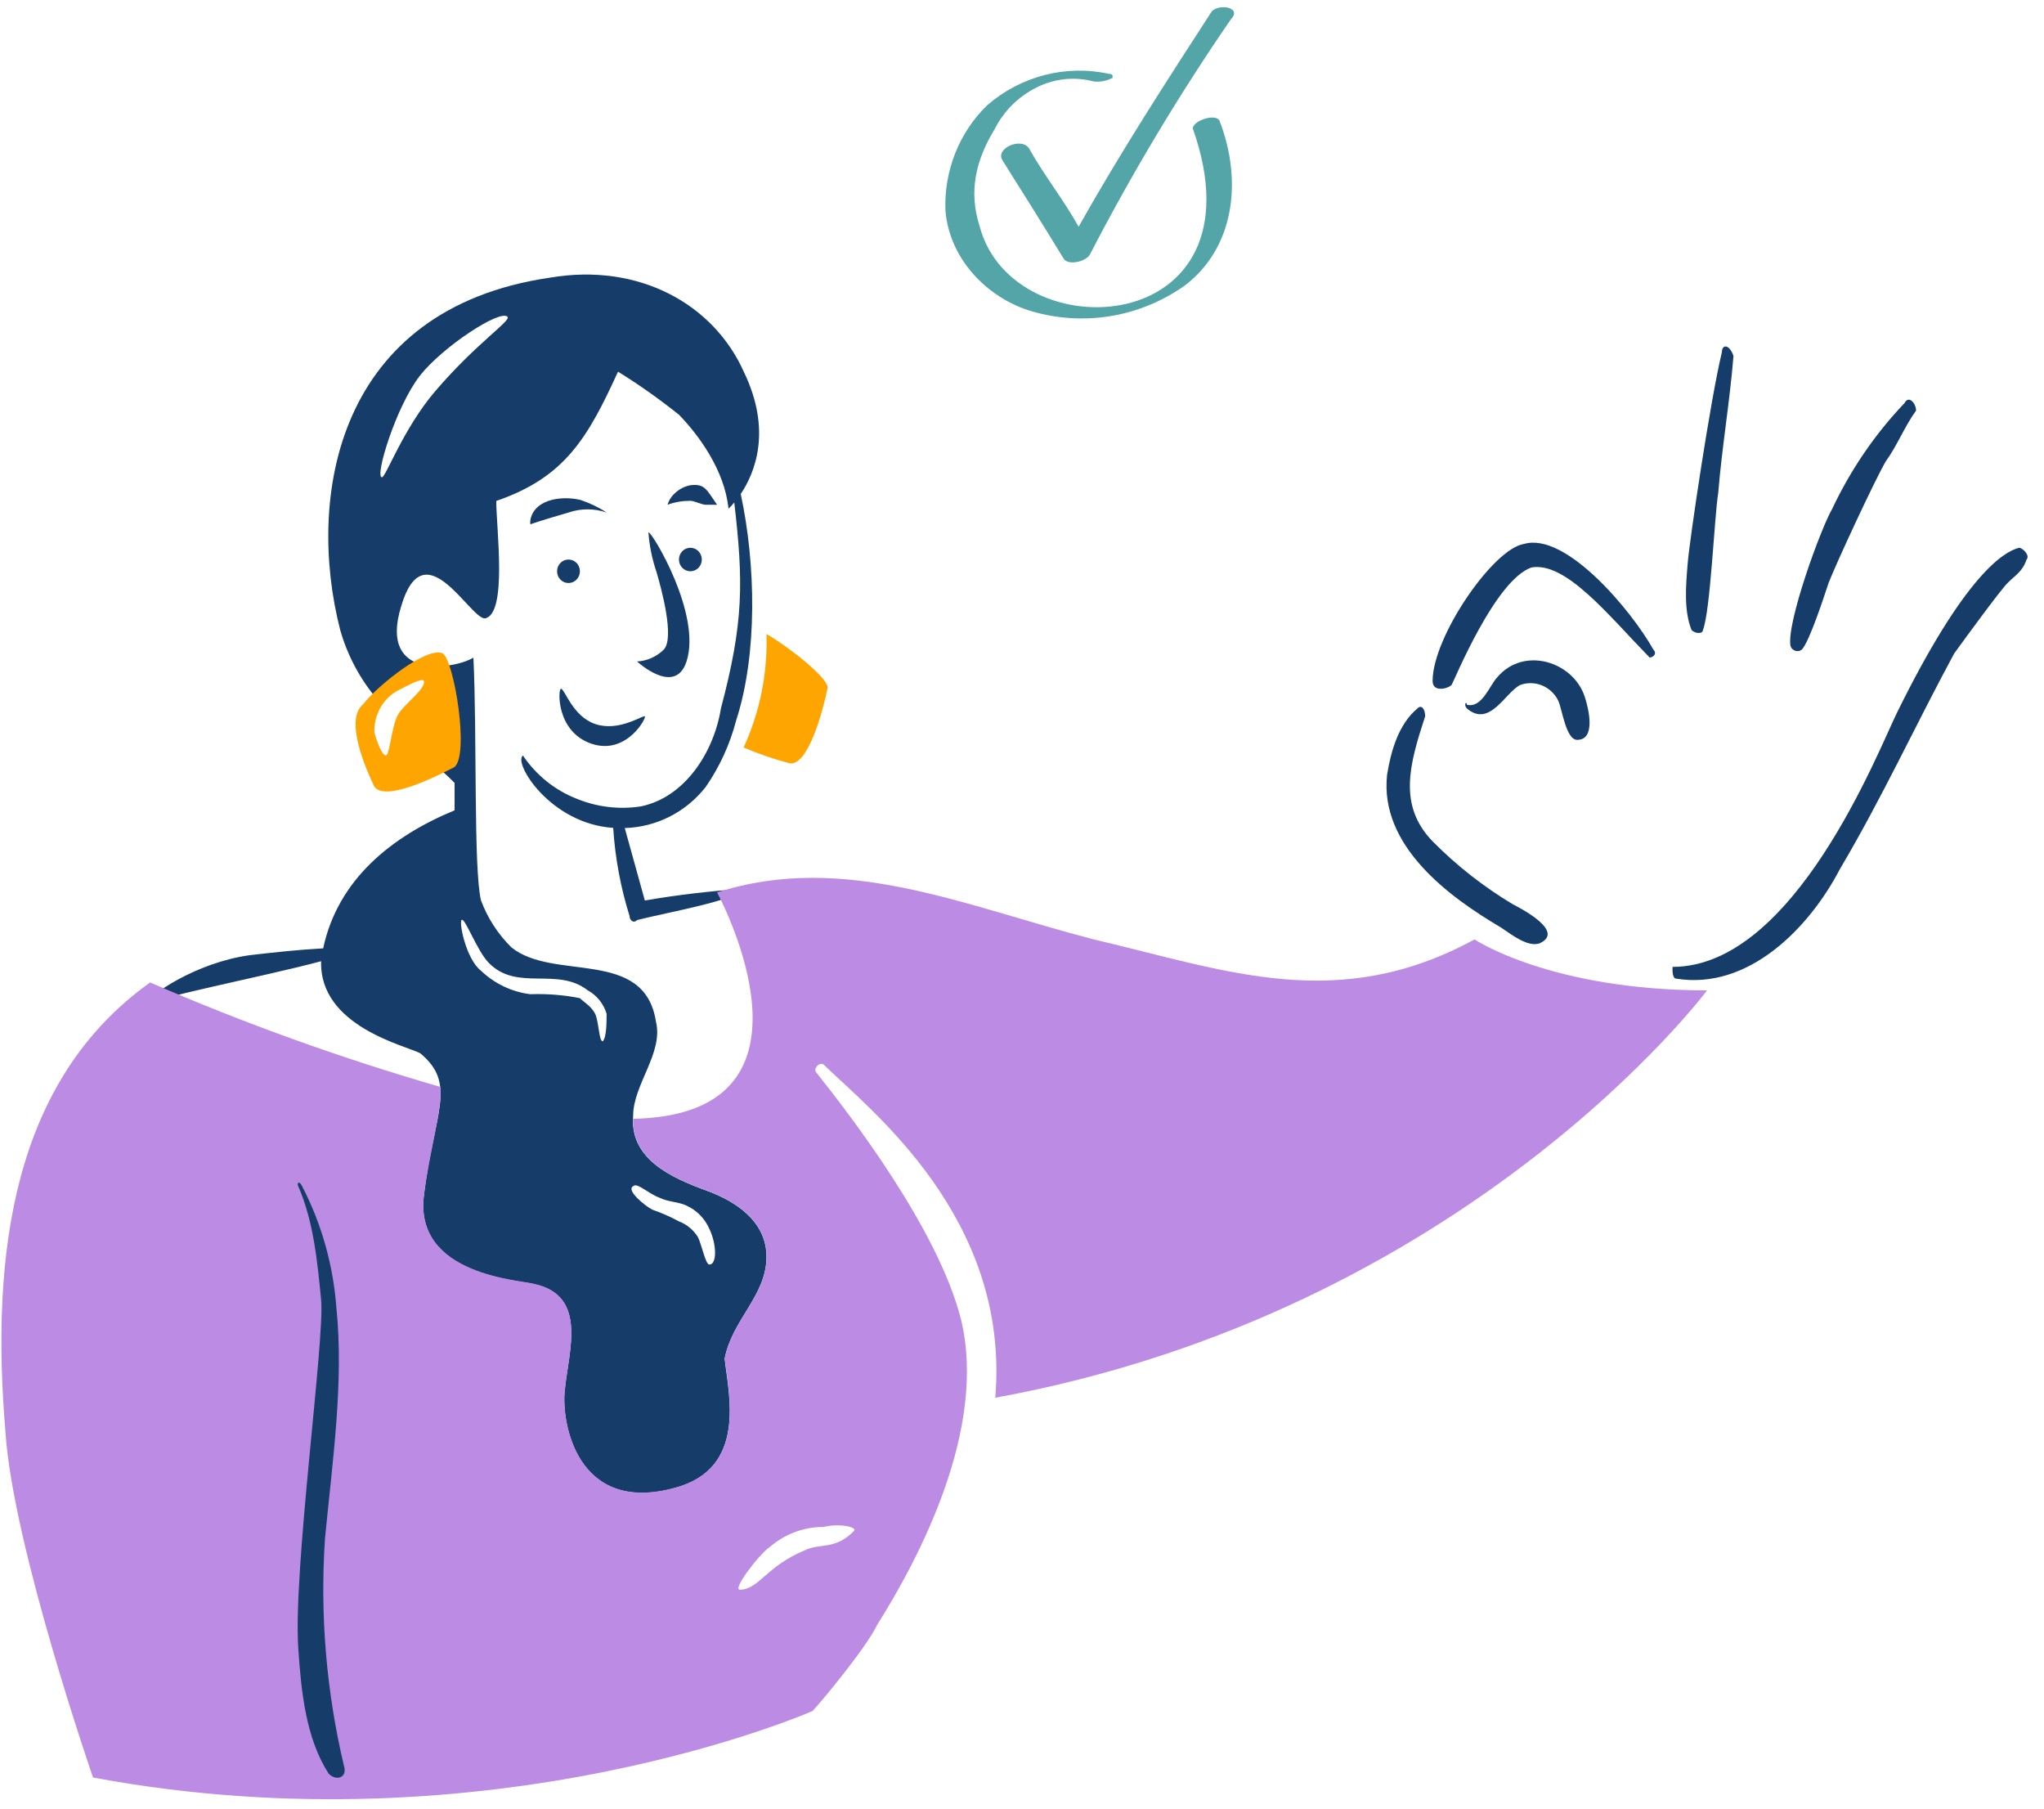 <svg width="104" height="92" viewBox="0 0 104 92" fill="none" xmlns="http://www.w3.org/2000/svg">
<path d="M38.998 63.929C38.998 62.136 37.458 61.106 35.897 60.545C34.168 59.911 32.026 58.954 32.215 56.758C32.215 55.166 33.762 53.568 33.377 51.977C32.796 48.19 28.183 49.939 26.02 48.19C25.341 47.52 24.809 46.706 24.473 45.799C24.088 44.208 24.277 37.433 24.088 33.451C23.122 34.049 19.244 34.646 20.406 30.859C21.568 26.878 23.892 31.457 24.669 31.457C25.831 31.255 25.25 26.878 25.25 25.481C28.736 24.286 29.898 22.291 31.445 18.907C32.523 19.57 33.552 20.304 34.546 21.096C35.512 22.09 36.87 23.89 37.066 25.877C37.171 25.776 37.269 25.675 37.36 25.56C37.829 29.599 37.843 31.658 36.681 36.036C36.317 38.29 34.833 40.558 32.614 41.018C31.501 41.191 30.367 41.054 29.324 40.622C28.225 40.19 27.28 39.427 26.608 38.434C26.097 38.786 27.98 41.897 31.2 42.113C31.298 43.639 31.578 45.144 32.033 46.598C32.033 46.8 32.229 46.994 32.418 46.8C33.965 46.404 37.451 45.806 37.843 45.209C36.156 45.324 34.476 45.518 32.81 45.806C32.467 44.575 32.131 43.351 31.788 42.12C33.391 42.077 34.903 41.314 35.911 40.025C36.618 39.002 37.143 37.85 37.458 36.641C38.557 33.25 38.452 28.663 37.689 25.128C38.403 24.062 39.299 21.91 37.843 18.907C36.303 15.473 32.516 13.349 27.966 14.126C17.116 15.718 15.569 25.279 17.312 32.054C17.69 33.379 18.355 34.61 19.251 35.64C23.122 31.658 23.122 37.634 21.19 38.03C21.771 38.628 22.548 39.226 23.129 39.823V41.22C19.93 42.538 17.186 44.741 16.444 48.24C15.142 48.312 13.903 48.449 12.664 48.593C9.948 48.989 7.631 50.587 7.239 51.185C7.806 50.746 13.413 49.68 16.339 48.895C16.241 52.2 20.616 53.179 21.379 53.575C23.283 55.145 22.079 56.606 21.575 60.746C20.994 64.93 26.608 65.131 27.189 65.326C29.905 65.923 28.932 68.71 28.736 70.704C28.54 72.295 29.317 77.076 34.35 75.686C38.032 74.693 37.066 70.906 36.87 69.113C37.255 67.111 38.998 65.916 38.998 63.929ZM19.433 24.278C19.048 24.278 20.154 20.65 21.372 19.102C22.492 17.669 25.439 15.718 25.824 16.114C26.02 16.315 24.242 17.446 22.142 19.901C20.518 21.802 19.629 24.278 19.433 24.278ZM30.668 52.97C30.472 52.97 30.472 51.977 30.283 51.574C30.087 51.178 29.702 50.976 29.506 50.774C28.68 50.609 27.833 50.544 26.986 50.573C26.048 50.458 25.166 50.04 24.473 49.378C23.696 48.78 23.311 46.786 23.507 46.786C23.703 46.786 24.284 48.377 24.865 48.974C26.307 50.458 28.337 49.162 29.898 50.371C30.36 50.623 30.71 51.055 30.864 51.566C30.864 51.977 30.864 52.769 30.668 52.97ZM36.093 64.325C35.897 64.325 35.708 63.331 35.512 62.928C35.281 62.561 34.945 62.28 34.546 62.129C34.112 61.891 33.657 61.697 33.188 61.531C32.803 61.33 31.83 60.538 32.222 60.336C32.418 60.134 32.999 60.732 33.58 60.934C33.965 61.135 34.546 61.135 34.938 61.33C35.456 61.567 35.869 61.992 36.1 62.525C36.478 63.331 36.478 64.325 36.093 64.325Z" fill="#163C69"/>
<path d="M75.027 47.786C68.055 51.574 62.434 49.378 55.658 47.786C49.155 46.116 42.967 43.308 36.485 45.396C36.485 45.396 41.91 55.361 33.965 56.75C33.384 56.851 32.796 56.902 32.215 56.909C32.138 58.99 34.217 59.926 35.904 60.538C37.465 61.106 39.005 62.129 39.005 63.922C39.005 65.916 37.262 67.111 36.877 69.098C37.073 70.891 38.039 74.678 34.357 75.672C29.324 77.069 28.547 72.288 28.743 70.69C28.939 68.695 29.905 65.909 27.196 65.311C26.615 65.11 21.001 64.915 21.582 60.732C21.827 58.702 22.52 56.383 22.408 55.289C17.382 53.834 12.447 52.063 7.638 49.975C0.666 54.958 -0.496 63.72 0.281 72.886C0.666 78.66 4.733 90.418 4.733 90.418C25.068 94.205 41.343 87.034 41.343 87.034C41.728 86.638 44.059 83.844 44.633 82.649C46.761 79.265 50.247 72.684 48.896 67.111C47.734 62.532 43.282 56.75 41.539 54.562C41.343 54.36 41.728 53.971 41.924 54.166C44.206 56.405 51.416 61.934 50.639 71.1C74.656 66.715 86.857 50.378 86.857 50.378C78.898 50.378 75.027 47.786 75.027 47.786ZM41.903 77.674C42.68 77.472 43.646 77.674 43.45 77.875C42.484 78.869 41.707 78.473 40.93 78.869C38.991 79.668 38.606 80.863 37.64 80.863C37.255 80.863 38.606 79.07 39.187 78.674C39.957 78.019 40.916 77.666 41.903 77.674Z" fill="#BC8CE4"/>
<path d="M32.992 27.072C33.188 27.072 35.708 31.255 34.931 33.646C34.35 35.438 32.411 33.646 32.411 33.646C32.922 33.624 33.398 33.408 33.769 33.048C34.35 32.45 33.629 29.866 33.405 29.102C33.181 28.447 33.041 27.763 32.992 27.072Z" fill="#163C69"/>
<path d="M30.864 26.071C30.234 25.855 29.555 25.855 28.925 26.071C28.337 26.244 27.567 26.467 26.986 26.669C26.958 26.611 26.916 25.711 28.12 25.416C28.589 25.315 29.065 25.322 29.534 25.43C30.003 25.589 30.451 25.798 30.864 26.071Z" fill="#163C69"/>
<path d="M33.965 25.675C34.035 25.445 34.168 25.236 34.35 25.078C34.567 24.876 34.833 24.739 35.127 24.682C35.841 24.602 35.925 24.854 36.485 25.675H35.904C35.708 25.675 35.323 25.474 35.127 25.474C34.728 25.474 34.336 25.538 33.965 25.675Z" fill="#163C69"/>
<path d="M32.803 36.432C32.95 36.432 31.907 38.448 30.087 37.829C28.281 37.21 28.393 35.035 28.54 35.035C28.736 35.035 29.121 36.432 30.283 36.828C31.445 37.224 32.607 36.432 32.803 36.432Z" fill="#163C69"/>
<path d="M28.344 29.059C28.344 29.39 28.603 29.657 28.925 29.657C29.247 29.657 29.506 29.39 29.506 29.059C29.506 28.728 29.247 28.462 28.925 28.462C28.603 28.462 28.344 28.728 28.344 29.059Z" fill="#163C69"/>
<path d="M34.546 28.462C34.546 28.793 34.805 29.059 35.127 29.059C35.449 29.059 35.708 28.793 35.708 28.462C35.708 28.13 35.449 27.864 35.127 27.864C34.805 27.864 34.546 28.13 34.546 28.462Z" fill="#163C69"/>
<path d="M38.998 32.249C39.061 34.243 38.662 36.223 37.836 38.023C38.592 38.347 39.369 38.614 40.16 38.822C41.126 39.024 41.903 36.029 42.099 35.035C42.288 34.639 40.356 33.048 38.998 32.249Z" fill="#FFA502"/>
<path d="M22.534 33.242C21.757 32.846 19.244 34.834 18.467 35.834C17.501 36.634 18.663 39.218 19.048 40.018C19.629 40.817 22.338 39.42 23.115 39.024C23.892 38.426 23.115 33.646 22.534 33.242ZM20.21 36.432C19.902 37.08 19.825 38.426 19.629 38.426C19.433 38.426 19.146 37.663 19.048 37.231C19.027 36.288 19.559 35.417 20.406 35.042C20.791 34.841 21.526 34.452 21.568 34.646C21.666 35.071 20.476 35.863 20.21 36.432Z" fill="#FFA502"/>
<path d="M61.657 0.576C59.333 4.162 57.009 7.747 54.881 11.534C54.104 10.138 53.138 8.942 52.361 7.553C51.976 6.955 50.625 7.546 51.003 8.15C51.997 9.727 53.131 11.534 54.104 13.133C54.3 13.529 55.259 13.327 55.462 12.931C57.604 8.798 59.998 4.802 62.63 0.979C63.211 0.374 62.049 0.173 61.657 0.576Z" fill="#53A5A8"/>
<path d="M56.428 3.758C54.237 3.276 51.948 3.866 50.233 5.35C48.798 6.739 48.021 8.705 48.105 10.728C48.329 13.313 50.422 15.329 52.753 15.905C55.35 16.582 58.101 16.078 60.306 14.508C62.847 12.55 63.211 9.13 62.049 6.142C61.853 5.746 60.691 6.142 60.691 6.538C64.485 17.258 51.542 17.928 49.848 11.52C49.267 9.727 49.652 8.136 50.625 6.538C51.059 5.688 51.738 4.997 52.564 4.543C53.509 4.01 54.615 3.866 55.665 4.147C56.001 4.176 56.337 4.111 56.631 3.946C56.428 4.162 56.82 3.758 56.428 3.758Z" fill="#53A5A8"/>
<path d="M17.501 89.827C16.605 86.047 16.276 82.152 16.535 78.271C16.92 74.29 17.501 70.301 17.116 66.521C16.955 64.361 16.367 62.258 15.373 60.343C15.198 59.998 15.1 60.206 15.177 60.343C15.954 62.136 16.143 64.13 16.339 66.118C16.535 68.112 14.904 79.87 15.177 83.851C15.324 86.047 15.562 88.43 16.724 90.223C17.109 90.619 17.69 90.425 17.501 89.827Z" fill="#163C69"/>
<path d="M87.613 17.906C87.032 20.297 85.968 27.454 85.87 28.663C85.772 29.851 85.674 31.054 86.066 32.047C86.262 32.249 86.647 32.249 86.647 32.047C87.032 31.054 87.228 26.273 87.424 25.078C87.62 22.687 88.005 20.498 88.201 18.108C87.998 17.503 87.613 17.503 87.613 17.906Z" fill="#163C69"/>
<path d="M96.909 20.498C95.404 22.075 94.165 23.89 93.227 25.877C92.646 26.87 90.903 31.651 91.099 32.846C91.155 33.048 91.358 33.163 91.561 33.106C91.603 33.091 91.645 33.07 91.68 33.041C92.065 32.645 92.842 30.247 93.038 29.657C93.423 28.663 95.362 24.48 95.943 23.479C96.524 22.68 96.909 21.686 97.49 20.887C97.49 20.498 97.105 20.095 96.909 20.498Z" fill="#163C69"/>
<path d="M85.289 49.781C88.971 50.378 92.065 47.189 93.619 44.201C95.747 40.615 97.49 36.828 99.429 33.242C100.01 32.443 101.753 30.053 102.145 29.657C102.537 29.261 102.922 29.059 103.111 28.462C103.307 28.26 102.915 27.864 102.726 27.864C101.949 28.066 99.975 29.239 96.531 36.23C95.551 38.218 91.302 49.183 85.1 49.183C85.093 49.385 85.093 49.781 85.289 49.781Z" fill="#163C69"/>
<path d="M84.127 33.048C83.035 31.09 79.675 27.043 77.54 27.67C75.986 27.9 72.892 32.386 72.892 34.639C72.892 35.237 73.669 35.035 73.858 34.841C73.984 34.646 76.07 29.498 77.925 28.865C79.675 28.562 81.838 31.298 83.931 33.444C84.127 33.444 84.323 33.242 84.127 33.048Z" fill="#163C69"/>
<path d="M72.122 36.036C71.156 36.835 70.764 38.225 70.575 39.42C70.19 43.006 73.676 45.598 76.385 47.189C76.966 47.585 77.743 48.182 78.324 47.988C79.682 47.39 77.358 46.195 76.966 45.994C75.489 45.108 74.117 44.035 72.899 42.804C71.114 40.968 71.716 38.873 72.514 36.432C72.507 36.036 72.311 35.834 72.122 36.036Z" fill="#163C69"/>
<path d="M74.635 36.036C75.797 37.03 76.574 35.237 77.351 34.841C78.1 34.574 78.926 34.913 79.283 35.64C79.479 36.036 79.668 37.634 80.249 37.634C81.215 37.634 80.83 36.043 80.634 35.446C80.053 33.653 77.533 32.854 76.182 34.452C75.797 34.848 75.405 36.043 74.635 35.849C74.635 35.633 74.446 35.834 74.635 36.036Z" fill="#163C69"/>
</svg>
